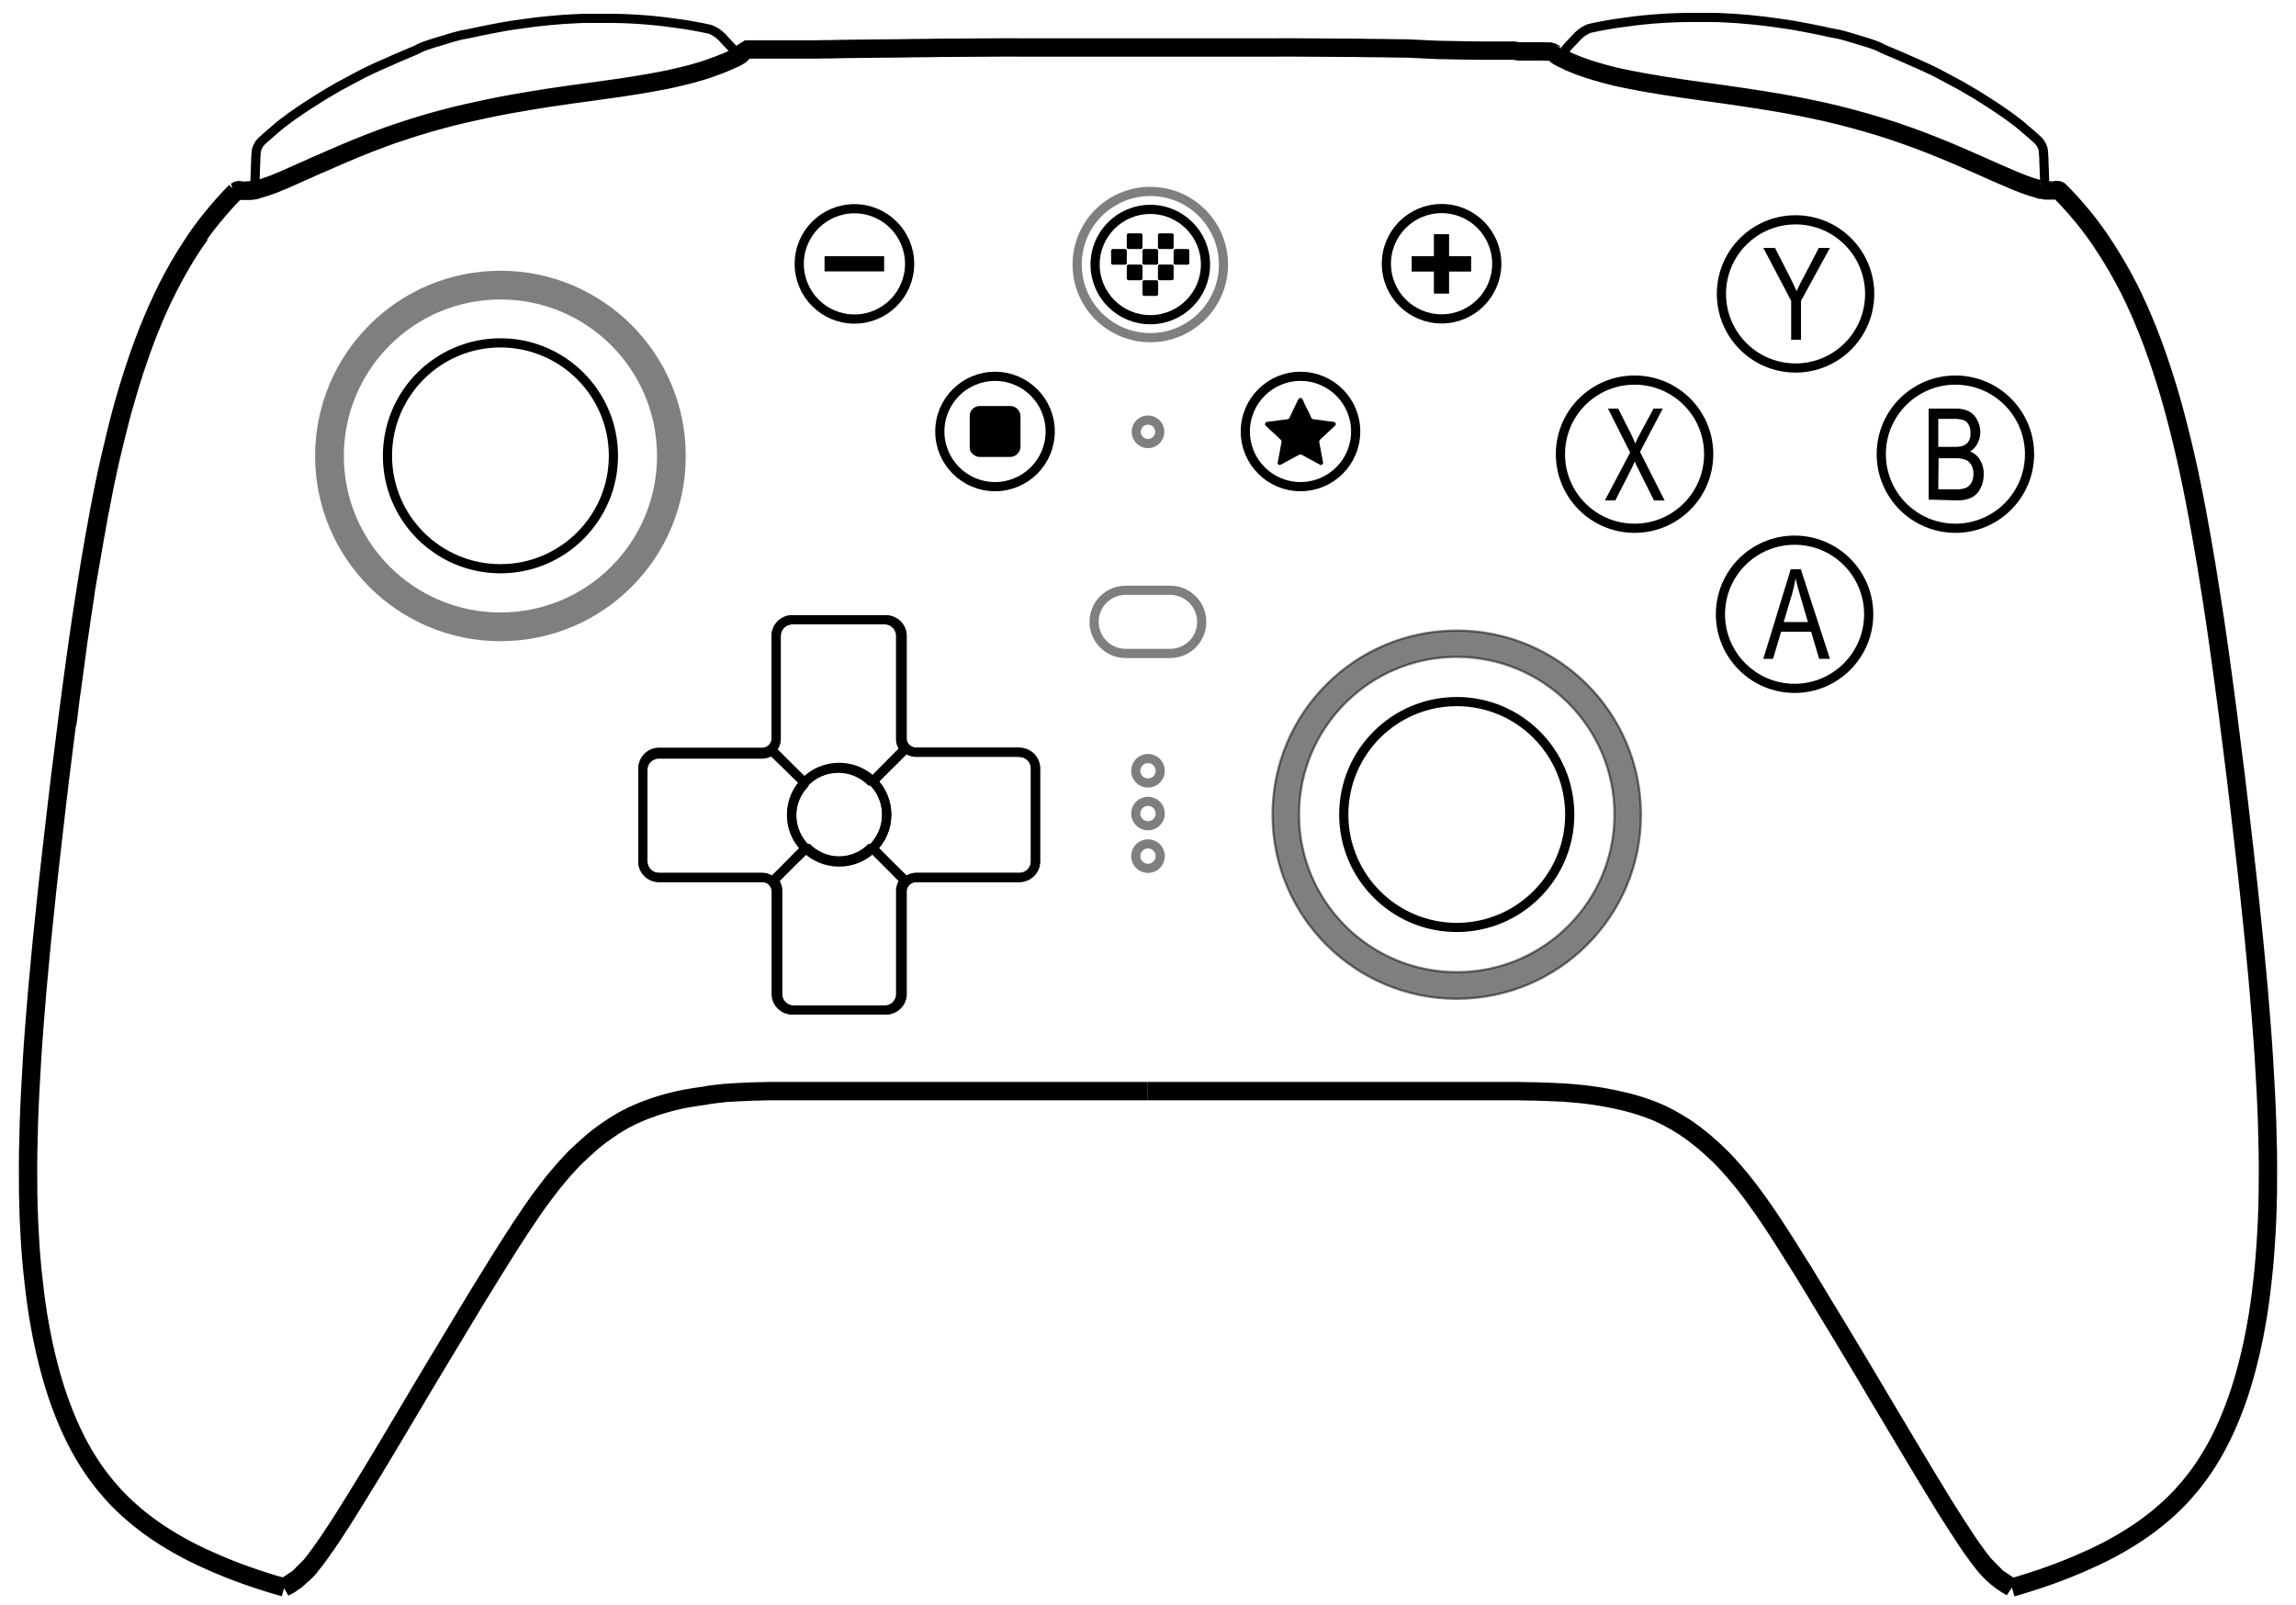 <?xml version="1.0"?>
<svg xmlns="http://www.w3.org/2000/svg" viewBox="0 0 1000 699" fill="none">
  <path onClick="" stroke="currentColor" d="M806.784 16.564C805.86 16.28 804.864 15.996 803.869 15.711C802.873 15.427 801.877 15.213 800.882 14.929L796.757 14.147C795.477 13.863 794.197 13.578 792.846 13.294C791.353 13.01 789.859 12.654 788.295 12.37C786.73 12.085 785.237 11.801 783.743 11.517C782.961 11.374 782.179 11.232 781.468 11.09C780.757 10.948 780.045 10.877 779.263 10.735C777.77 10.521 776.276 10.308 774.783 10.095C773.432 9.881 772.01 9.739 770.659 9.526C769.307 9.313 767.956 9.171 766.605 9.028C765.254 8.886 763.903 8.744 762.552 8.602C761.2 8.46 759.849 8.388 758.498 8.246C757.147 8.104 755.867 8.033 754.516 7.962C753.165 7.891 751.813 7.82 750.533 7.749C749.253 7.678 747.902 7.606 746.622 7.606C745.342 7.606 743.991 7.606 742.711 7.606C742.64 7.606 742.569 7.606 742.498 7.606C740.009 7.606 737.448 7.606 734.959 7.606C733.679 7.606 732.399 7.678 731.119 7.678C729.839 7.678 728.559 7.82 727.279 7.82C724.719 7.962 722.23 8.104 719.67 8.317C717.11 8.531 714.55 8.815 712.061 9.099C709.927 9.384 707.865 9.668 705.732 9.953C704.452 10.095 703.243 10.308 701.963 10.521C701.18 10.664 700.327 10.806 699.474 10.948C697.34 11.303 695.349 11.73 693.287 12.156C693.145 12.228 693.074 12.228 692.931 12.228C692.718 12.228 692.434 12.37 692.149 12.441C691.936 12.512 691.793 12.583 691.58 12.654C691.438 12.725 691.296 12.867 691.153 12.867C690.727 13.081 690.371 13.294 689.944 13.507C689.66 13.721 689.304 13.934 689.02 14.147C688.807 14.289 688.664 14.431 688.451 14.574C688.024 14.929 687.171 15.711 687.171 15.711C686.175 16.778 685.18 17.915 684.113 18.982C683.758 19.408 683.331 19.764 682.975 20.19C682.62 20.546 682.193 21.114 681.909 21.541C681.624 22.039 681.34 22.536 681.126 23.034C681.055 23.176 680.913 23.46 680.913 23.46C680.771 23.887 680.273 25.025 680.202 25.38C680.486 25.522 680.913 25.664 681.269 25.878C681.411 25.949 681.909 26.162 681.909 26.162C681.909 26.162 682.193 26.304 682.335 26.375C682.549 26.447 682.691 26.589 682.904 26.66C683.331 26.873 683.758 27.015 684.184 27.229C684.682 27.442 685.18 27.655 685.749 27.868C686.389 28.153 687.029 28.366 687.669 28.65C688.451 28.935 689.233 29.219 690.087 29.503C691.011 29.788 691.936 30.143 692.86 30.428C693.785 30.712 694.78 30.997 695.705 31.281C696.629 31.565 697.554 31.779 698.478 32.063C699.332 32.276 700.256 32.561 701.109 32.774C701.963 32.987 702.816 33.2 703.669 33.414C704.523 33.627 705.447 33.84 706.301 33.983C707.154 34.125 708.15 34.409 709.074 34.551C710.07 34.764 711.065 34.978 712.061 35.12C713.128 35.333 714.265 35.547 715.332 35.76C716.541 35.973 717.75 36.186 719.03 36.4C720.381 36.613 721.804 36.826 723.155 37.111C724.719 37.324 726.213 37.608 727.777 37.822C729.484 38.106 731.19 38.319 732.897 38.604C734.746 38.888 736.595 39.101 738.444 39.386C740.506 39.67 742.498 39.954 744.56 40.239C746.764 40.523 749.04 40.879 751.245 41.163C753.662 41.519 756.08 41.874 758.498 42.229C761.129 42.656 763.832 43.011 766.463 43.438C769.378 43.936 772.294 44.362 775.139 44.86C778.339 45.429 781.468 45.997 784.668 46.637C788.152 47.348 791.637 48.059 795.122 48.841C798.962 49.694 802.802 50.69 806.571 51.685C810.696 52.822 814.82 53.96 818.945 55.24C823.069 56.519 827.336 57.941 831.461 59.434C835.372 60.856 839.212 62.278 843.052 63.842C846.466 65.193 849.808 66.615 853.15 68.037C856.066 69.316 858.911 70.525 861.755 71.805C864.244 72.942 866.662 74.009 869.08 75.075C871.213 75.999 873.276 76.924 875.338 77.777C877.116 78.559 878.894 79.27 880.529 79.909C882.023 80.478 883.374 80.976 884.725 81.402L888.849 82.682L889.276 82.753L889.703 82.824L890.129 82.895L890.556 82.966C890.556 81.402 890.485 79.412 890.485 77.848C890.485 76.639 890.343 75.146 890.343 73.938C890.272 73.227 890.343 72.587 890.272 71.876C890.201 71.165 890.201 70.525 890.201 69.814C890.201 69.672 890.201 69.672 890.201 69.53C890.201 69.388 890.201 69.245 890.201 69.245L889.987 65.975L889.845 64.98C889.774 64.766 889.703 64.482 889.561 64.126C889.489 63.984 889.418 63.771 889.347 63.629C889.276 63.416 889.134 63.202 888.992 62.918C888.849 62.705 888.707 62.42 888.565 62.207C888.352 61.923 888.138 61.638 887.925 61.425L887.569 61.069C886.147 59.719 884.725 58.51 883.303 57.301C882.378 56.519 881.169 55.453 880.245 54.671C879.32 53.889 878.325 53.107 877.329 52.396C876.76 51.969 876.191 51.543 875.622 51.116C874.2 50.05 872.778 49.054 871.355 48.13C871.071 47.846 870.715 47.633 870.36 47.419C868.724 46.353 867.089 45.286 865.453 44.22C863.817 43.154 861.969 42.016 860.262 40.95C859.835 40.736 859.408 40.452 858.911 40.168C857.346 39.243 855.568 38.248 853.933 37.253L843.408 31.636C842.626 31.281 841.843 30.854 841.061 30.499C839.354 29.717 837.648 28.864 836.012 28.153C834.376 27.442 832.741 26.731 831.105 26.02L830.678 25.807C829.683 25.38 828.758 24.953 827.763 24.527C827.123 24.242 826.483 24.029 825.914 23.745C825.345 23.46 824.705 23.247 824.065 22.963C823.069 22.607 822.429 22.181 821.363 21.825L819.798 21.114C819.158 20.759 818.447 20.403 817.736 20.119C817.025 19.835 816.385 19.55 815.673 19.337C815.033 19.124 814.18 18.839 813.54 18.626C811.904 18.128 810.269 17.631 808.633 17.133C807.993 16.92 807.353 16.778 806.713 16.564" stroke-width="4" stroke-linejoin="bevel"/>
  <path onClick="" stroke="currentColor" d="M194.772 16.958C195.696 16.674 196.692 16.389 197.688 16.105C198.683 15.82 199.679 15.607 200.674 15.323L204.799 14.541C206.079 14.256 207.359 13.972 208.71 13.688C210.204 13.403 211.697 13.048 213.262 12.763C214.826 12.479 216.319 12.195 217.813 11.91C218.595 11.768 219.377 11.626 220.088 11.484C220.8 11.341 221.511 11.27 222.293 11.128C223.786 10.915 225.28 10.702 226.773 10.488C228.124 10.275 229.547 10.133 230.898 9.92C232.249 9.706 233.6 9.564 234.951 9.422C236.302 9.28 237.653 9.138 239.005 8.995C240.356 8.853 241.707 8.782 243.058 8.64C244.409 8.498 245.689 8.427 247.041 8.355C248.392 8.284 249.743 8.213 251.023 8.142C252.303 8.071 253.654 8 254.934 8C256.214 8 257.565 8 258.845 8C258.916 8 258.988 8 259.059 8C261.548 8 264.108 8 266.597 8C267.877 8 269.157 8.071 270.437 8.071C271.717 8.071 272.997 8.213 274.277 8.213C276.837 8.355 279.326 8.498 281.886 8.711C284.446 8.924 287.006 9.209 289.495 9.493C291.629 9.777 293.691 10.062 295.824 10.346C297.105 10.488 298.313 10.702 299.594 10.915C300.376 11.057 301.229 11.199 302.082 11.341C304.216 11.697 306.207 12.123 308.269 12.55C308.412 12.621 308.483 12.621 308.625 12.621C308.838 12.621 309.123 12.763 309.407 12.834C309.621 12.905 309.763 12.977 309.976 13.048C310.118 13.119 310.261 13.261 310.403 13.261C310.829 13.474 311.185 13.688 311.612 13.901C311.896 14.114 312.252 14.327 312.536 14.541C312.75 14.683 312.892 14.825 313.105 14.967C313.532 15.323 314.385 16.105 314.385 16.105C315.381 17.171 316.376 18.309 317.443 19.375C317.799 19.802 318.225 20.157 318.581 20.584C318.936 20.939 319.363 21.508 319.648 21.934C319.932 22.432 320.216 22.93 320.43 23.427C320.501 23.57 320.643 23.854 320.643 23.854C320.785 24.281 321.283 25.418 321.354 25.774C321.07 25.916 320.643 26.058 320.288 26.271C320.145 26.342 319.647 26.556 319.647 26.556C319.647 26.556 319.363 26.698 319.221 26.769C319.007 26.84 318.865 26.982 318.652 27.053C318.225 27.267 317.799 27.409 317.372 27.622C316.874 27.835 316.376 28.049 315.807 28.262C315.167 28.546 314.527 28.76 313.887 29.044C313.105 29.328 312.323 29.613 311.469 29.897C310.545 30.181 309.62 30.537 308.696 30.821C307.772 31.106 306.776 31.39 305.851 31.674C304.927 31.959 304.002 32.172 303.078 32.456C302.225 32.67 301.3 32.954 300.447 33.167C299.593 33.381 298.74 33.594 297.887 33.807C297.033 34.02 296.109 34.234 295.255 34.376C294.402 34.518 293.407 34.803 292.482 34.945C291.486 35.158 290.491 35.371 289.495 35.514C288.429 35.727 287.291 35.94 286.224 36.153C285.015 36.367 283.806 36.58 282.526 36.793C281.175 37.007 279.753 37.22 278.402 37.504C276.837 37.717 275.344 38.002 273.779 38.215C272.072 38.499 270.366 38.713 268.659 38.997C266.81 39.282 264.961 39.495 263.112 39.779C261.05 40.064 259.059 40.348 256.996 40.632C254.792 40.917 252.516 41.272 250.312 41.556C247.894 41.912 245.476 42.267 243.058 42.623C240.427 43.05 237.725 43.405 235.093 43.832C232.178 44.329 229.262 44.756 226.417 45.254C223.217 45.822 220.088 46.391 216.888 47.031C213.404 47.742 209.919 48.453 206.435 49.235C202.594 50.088 198.754 51.083 194.985 52.078C190.861 53.216 186.736 54.353 182.611 55.633C178.487 56.913 174.22 58.335 170.096 59.828C166.184 61.25 162.344 62.672 158.504 64.236C155.09 65.586 151.748 67.008 148.406 68.43C145.49 69.71 142.646 70.918 139.801 72.198C137.312 73.336 134.894 74.402 132.476 75.469C130.343 76.393 128.281 77.317 126.218 78.17C124.441 78.952 122.663 79.663 121.027 80.303C119.534 80.872 118.183 81.369 116.831 81.796L112.707 83.076L112.28 83.147L111.853 83.218L111.427 83.289L111 83.36C111 81.796 111.071 79.805 111.071 78.241C111.071 77.033 111.213 75.54 111.213 74.331C111.285 73.62 111.213 72.98 111.284 72.269C111.356 71.558 111.356 70.918 111.356 70.208C111.356 70.065 111.356 70.065 111.356 69.923C111.356 69.781 111.356 69.639 111.356 69.639L111.569 66.368L111.711 65.373C111.782 65.16 111.853 64.876 111.996 64.52C112.067 64.378 112.138 64.165 112.209 64.022C112.28 63.809 112.422 63.596 112.565 63.311C112.707 63.098 112.849 62.814 112.991 62.6C113.205 62.316 113.418 62.032 113.631 61.819L113.987 61.463C115.409 60.112 116.831 58.904 118.254 57.695C119.178 56.913 120.387 55.846 121.312 55.065C122.236 54.282 123.232 53.5 124.227 52.789C124.796 52.363 125.365 51.936 125.934 51.51C127.356 50.443 128.778 49.448 130.201 48.524C130.485 48.239 130.841 48.026 131.196 47.813C132.832 46.746 134.468 45.68 136.103 44.614C137.739 43.547 139.588 42.41 141.294 41.343C141.721 41.13 142.148 40.846 142.646 40.561C144.21 39.637 145.988 38.642 147.624 37.646L158.148 32.03C158.931 31.674 159.713 31.248 160.495 30.892C162.202 30.11 163.909 29.257 165.544 28.546C167.18 27.835 168.815 27.124 170.451 26.413L170.878 26.2C171.873 25.774 172.798 25.347 173.793 24.921C174.433 24.636 175.073 24.423 175.642 24.138C176.211 23.854 176.851 23.641 177.491 23.356C178.487 23.001 179.127 22.574 180.194 22.219L181.758 21.508C182.398 21.152 183.109 20.797 183.82 20.513C184.532 20.228 185.172 19.944 185.883 19.731C186.523 19.517 187.376 19.233 188.016 19.02C189.652 18.522 191.287 18.024 192.923 17.527C193.563 17.313 194.203 17.171 194.843 16.958" stroke-width="4" stroke-linejoin="bevel"/>
  <path stroke="currentColor" d="M888.423 82.612C888.565 82.683 888.707 82.612 888.849 82.683C888.992 82.754 889.134 82.683 889.276 82.754C889.418 82.754 889.561 82.754 889.703 82.825C889.845 82.825 889.987 82.825 890.129 82.896C890.272 82.896 890.414 82.896 890.556 82.968C890.698 82.968 890.912 82.968 891.054 82.968C891.196 82.968 891.41 82.968 891.552 82.968C891.694 82.968 891.907 82.968 892.05 82.968C892.192 82.968 892.405 82.968 892.547 82.968C892.69 82.968 892.903 82.968 893.045 82.968C893.187 82.968 893.401 82.968 893.543 82.968C893.685 82.968 893.827 82.968 893.97 82.968C894.112 82.968 894.254 82.968 894.396 82.968C894.539 82.968 894.681 82.968 894.752 82.896C894.894 82.896 895.036 82.896 895.107 82.825C895.179 82.754 895.392 82.754 895.676 82.754C895.961 82.754 896.459 82.754 897.028 83.11L897.241 83.394C897.241 83.394 897.241 83.394 897.312 83.465C900.796 86.949 904.139 90.717 907.481 94.769C910.752 98.822 913.952 103.158 916.939 107.851C920.353 113.112 923.695 118.799 926.753 124.771C926.753 124.771 926.895 125.126 927.037 125.269C930.166 131.454 933.011 137.923 935.713 144.749C938.416 151.574 940.833 158.612 943.109 165.864C945.385 173.115 947.447 180.58 949.296 188.116C951.216 195.652 952.923 203.259 954.487 210.866C955.27 214.705 956.052 218.545 956.763 222.455C957.474 226.365 958.185 230.204 958.896 234.185C960.319 242.077 961.599 250.039 962.879 258.215C963.519 262.339 964.159 266.462 964.799 270.728C965.439 274.922 966.008 279.259 966.648 283.596C967.857 292.269 969.066 301.298 970.275 310.541C971.483 319.854 972.692 329.452 973.901 339.334C974.47 344.31 975.11 349.287 975.679 354.406C976.248 359.525 976.888 364.643 977.457 369.833C978.666 380.213 979.804 390.735 980.87 401.328C981.439 406.589 981.937 411.85 982.435 417.04C982.933 422.23 983.431 427.42 983.857 432.467C984.711 442.634 985.493 452.445 986.062 461.829C986.631 471.214 987.129 480.243 987.413 488.916C987.697 497.59 987.84 505.908 987.768 513.871C987.768 521.833 987.555 529.44 987.128 536.763C986.702 544.086 986.204 551.053 985.422 557.736C985.066 561.077 984.639 564.348 984.213 567.547C983.786 570.746 983.288 573.874 982.719 576.931C981.653 583.045 980.373 588.875 978.95 594.42C977.528 599.966 975.964 605.227 974.186 610.203C972.408 615.18 970.488 619.872 968.425 624.209C966.363 628.546 964.088 632.74 961.67 636.579C959.252 640.419 956.621 644.044 953.776 647.457C950.932 650.869 947.945 654.069 944.674 657.055C941.402 660.041 937.918 662.884 934.149 665.586C930.38 668.288 926.397 670.776 922.131 673.193C917.864 675.61 913.312 677.885 908.406 680.018C898.948 684.284 888.423 688.123 876.262 691.606M102.617 83.394C102.688 83.394 102.83 83.252 102.83 83.252L102.901 83.252M29.299 315.588C29.654 312.816 30.01 310.185 30.294 307.626C30.579 305.066 30.934 302.578 31.29 300.232C31.646 297.886 31.93 295.611 32.215 293.407C32.499 291.203 32.783 289.141 33.068 287.079C33.352 285.018 33.637 283.098 33.85 281.25C34.063 279.401 34.348 277.553 34.632 275.847C34.917 274.14 35.13 272.434 35.343 270.799C35.557 269.164 35.841 267.6 36.055 266.107C36.268 264.614 36.481 263.192 36.695 261.841C36.908 260.49 37.121 259.211 37.264 257.931C37.406 256.651 37.619 255.514 37.833 254.376C38.046 253.239 38.188 252.101 38.401 251.035C38.615 249.968 38.757 248.831 38.97 247.764C39.184 246.698 39.326 245.56 39.539 244.494C39.752 243.428 39.895 242.29 40.108 241.224C40.321 240.157 40.464 239.02 40.677 237.953C40.89 236.887 41.033 235.749 41.246 234.683C41.459 233.617 41.602 232.55 41.815 231.484C42.028 230.417 42.17 229.351 42.384 228.284C42.597 227.218 42.81 226.152 42.953 225.085C43.095 224.019 43.379 222.952 43.593 221.886C43.806 220.82 44.019 219.753 44.233 218.616C44.446 217.478 44.659 216.412 44.873 215.203C45.086 213.994 45.37 212.857 45.584 211.577C45.797 210.298 46.153 209.018 46.437 207.596C46.722 206.174 47.077 204.752 47.362 203.259C47.646 201.766 48.073 200.202 48.428 198.567C48.784 196.932 49.211 195.226 49.637 193.519C50.064 191.813 50.491 189.965 50.989 188.045C51.486 186.125 51.984 184.206 52.482 182.144C52.98 180.082 53.62 177.95 54.26 175.746C54.9 173.542 55.54 171.196 56.251 168.85C56.962 166.503 57.744 163.944 58.598 161.385C59.451 158.825 60.376 156.124 61.371 153.28C62.367 150.507 63.433 147.521 64.642 144.535C65.851 141.549 67.131 138.35 68.625 135.009C70.118 131.667 71.683 128.326 73.531 124.771C75.309 121.216 77.372 117.59 79.576 113.751C81.852 109.983 84.341 106.073 87.185 102.163M102.901 83.252C103.684 82.683 104.181 82.825 104.466 82.896C104.679 82.896 104.893 82.968 104.964 82.968C105.035 82.968 105.177 82.968 105.39 83.039C105.533 83.039 105.675 83.039 105.817 83.11C105.959 83.11 106.102 83.11 106.315 83.11C106.457 83.11 106.67 83.11 106.813 83.11C106.955 83.11 107.168 83.11 107.382 83.11C107.524 83.11 107.737 83.11 107.951 83.11C108.164 83.11 108.306 83.11 108.519 83.11C108.733 83.11 108.875 83.11 109.088 83.11C109.231 83.11 109.444 83.11 109.657 83.039C109.799 83.039 110.013 83.039 110.155 82.968C110.297 82.968 110.511 82.968 110.653 82.896C110.795 82.896 110.937 82.896 111.151 82.825C111.293 82.825 111.435 82.825 111.577 82.754L102.901 83.252ZM307.851 477.115C308.349 477.044 308.775 476.973 309.344 476.901C309.913 476.83 310.411 476.759 310.98 476.688C311.549 476.617 312.118 476.546 312.758 476.475C313.398 476.404 314.038 476.333 314.749 476.262C315.46 476.191 316.171 476.048 316.953 476.048C317.736 476.048 318.518 475.977 319.371 475.906C320.225 475.835 321.078 475.835 322.074 475.764C323.069 475.693 324.065 475.693 325.132 475.622C326.198 475.551 327.336 475.551 328.545 475.48C329.754 475.408 331.034 475.48 332.385 475.409C333.736 475.337 335.087 475.337 336.581 475.337C338.074 475.337 339.497 475.337 340.919 475.337C342.341 475.337 343.834 475.337 345.328 475.337C346.821 475.337 348.386 475.337 350.021 475.337C351.657 475.337 353.364 475.337 355.142 475.337C356.919 475.337 358.911 475.337 360.902 475.337C362.893 475.337 365.097 475.337 367.231 475.337C369.364 475.337 371.569 475.337 373.844 475.337C376.12 475.337 378.325 475.337 380.458 475.337C382.591 475.337 384.796 475.337 387 475.337C398.307 475.337 409.543 475.337 420.211 475.337C430.878 475.337 440.833 475.337 450.149 475.337C459.465 475.337 468.07 475.337 476.248 475.337C484.426 475.337 492.178 475.337 499.929 475.337M500 475.337C507.751 475.337 515.503 475.337 523.681 475.337C531.859 475.337 540.464 475.337 549.78 475.337C559.095 475.337 569.051 475.337 579.718 475.337C590.385 475.337 601.621 475.337 612.929 475.337C614.777 475.337 616.555 475.337 618.262 475.337C619.969 475.337 621.533 475.337 623.098 475.337C624.662 475.337 626.227 475.337 627.862 475.337C629.498 475.337 631.205 475.337 633.054 475.337C634.903 475.337 636.894 475.337 638.956 475.337C641.018 475.337 643.294 475.337 645.641 475.337C647.987 475.337 650.263 475.337 652.468 475.337C654.672 475.337 656.734 475.337 658.726 475.337C660.717 475.337 662.424 475.337 664.13 475.409C665.837 475.48 667.402 475.408 668.895 475.48C670.388 475.551 671.811 475.551 673.091 475.622C674.371 475.693 675.651 475.693 676.789 475.764C677.926 475.835 679.064 475.906 680.06 475.906C681.055 475.906 682.051 476.048 682.975 476.119C683.9 476.191 684.753 476.262 685.607 476.333C686.46 476.404 687.242 476.475 687.953 476.546C688.665 476.617 689.376 476.688 690.087 476.759C690.798 476.83 691.722 476.973 692.291 477.044C693.358 477.186 694.567 477.328 695.776 477.541C696.985 477.755 698.194 477.897 699.545 478.181C700.896 478.466 702.247 478.679 703.812 479.034C705.376 479.39 707.012 479.745 708.719 480.172C710.425 480.598 712.203 481.096 713.981 481.665C715.759 482.234 717.394 482.802 718.888 483.371C720.381 483.94 721.732 484.438 723.012 485.077C724.292 485.717 725.501 486.215 726.639 486.855C727.777 487.495 728.844 488.063 729.839 488.632C730.835 489.201 731.759 489.77 732.755 490.409C733.751 491.049 734.675 491.618 735.528 492.258C736.382 492.898 737.306 493.467 738.16 494.177C739.013 494.888 739.937 495.528 740.791 496.239C741.644 496.95 742.569 497.661 743.422 498.443C744.275 499.225 745.2 500.007 746.124 500.86C747.049 501.713 747.973 502.638 748.969 503.562C749.965 504.486 750.96 505.553 751.956 506.619C752.951 507.685 754.018 508.894 755.085 510.103C756.151 511.311 757.218 512.662 758.427 514.084C759.636 515.506 760.774 517.07 762.054 518.705C763.334 520.34 764.614 522.189 765.965 524.037C767.316 525.886 768.739 527.947 770.161 530.08C771.583 532.213 773.076 534.346 774.499 536.621C775.921 538.896 777.414 541.1 778.766 543.304C780.117 545.508 781.468 547.711 782.89 549.915C784.312 552.119 785.664 554.252 787.015 556.527C788.366 558.802 789.788 561.006 791.21 563.423C792.633 565.841 794.126 568.329 795.762 570.959C797.397 573.59 799.104 576.434 800.811 579.277C802.518 582.121 804.366 585.249 806.286 588.378C808.207 591.506 810.198 594.847 812.26 598.331C814.322 601.814 816.456 605.44 818.66 609.137C820.865 612.834 823.212 616.744 825.487 620.583C827.834 624.493 830.11 628.333 832.314 632.029C834.519 635.655 836.581 639.139 838.501 642.338C840.421 645.537 842.199 648.452 843.906 651.225C845.612 653.998 847.106 656.557 848.599 658.832C850.093 661.107 851.444 663.24 852.653 665.159C853.862 667.079 855.071 668.856 856.137 670.492C857.204 672.127 858.199 673.62 859.195 674.97C860.191 676.321 861.044 677.53 861.897 678.667C862.751 679.805 863.604 680.871 864.386 681.867M307.922 477.186C306.784 477.328 305.646 477.541 304.366 477.684C303.086 477.826 301.806 478.11 300.384 478.323C298.962 478.537 297.468 478.821 295.904 479.176C294.339 479.532 292.633 479.887 290.926 480.385C289.219 480.883 287.441 481.38 285.735 481.949C284.028 482.518 282.463 483.087 280.97 483.655C279.477 484.224 278.054 484.864 276.774 485.433C275.708 485.859 274.712 486.357 273.788 486.855C273.788 486.855 273.361 487.068 273.076 487.21C271.939 487.779 270.872 488.419 269.876 488.988C268.881 489.556 267.956 490.125 267.103 490.694C266.25 491.263 265.396 491.831 264.614 492.4C263.832 492.969 263.049 493.538 262.196 494.106C261.343 494.675 260.632 495.315 259.778 495.955C258.925 496.595 258.143 497.235 257.289 498.017C256.436 498.799 255.582 499.509 254.658 500.363C253.734 501.216 252.809 502.069 251.813 502.993C250.818 503.917 249.822 504.913 248.827 505.979C247.831 507.045 246.764 508.183 245.698 509.392C244.631 510.6 243.564 511.88 242.426 513.231C241.289 514.582 240.08 516.074 238.871 517.71C237.662 519.345 236.311 521.051 234.96 522.9C233.608 524.748 232.257 526.739 230.835 528.8C229.413 530.862 228.061 532.924 226.639 535.057C225.217 537.19 223.866 539.322 222.444 541.526C221.021 543.73 219.67 545.863 218.319 548.067C216.968 550.271 215.545 552.475 214.123 554.821C212.701 557.167 211.208 559.513 209.643 562.073C208.079 564.632 206.443 567.262 204.807 570.035C203.172 572.808 201.394 575.652 199.616 578.638C197.838 581.623 195.918 584.752 193.998 587.951C192.078 591.15 190.016 594.634 187.882 598.117C185.749 601.601 183.615 605.298 181.269 609.208C178.922 613.118 176.504 617.242 174.086 621.294C171.668 625.347 169.393 629.186 167.259 632.74C165.126 636.295 163.206 639.494 161.428 642.409C159.65 645.324 158.015 648.026 156.45 650.514C154.886 653.002 153.463 655.348 152.183 657.41C150.903 659.472 149.694 661.391 148.556 663.169C147.419 664.946 146.352 666.581 145.356 668.074C144.361 669.567 143.365 671.131 142.298 672.624C141.232 674.117 140.165 675.681 139.027 677.245C137.889 678.809 136.752 680.374 135.543 681.795M876.262 691.606C876.262 691.606 876.049 691.464 875.907 691.393C875.765 691.322 875.622 691.251 875.409 691.109C875.196 690.967 874.982 690.896 874.769 690.753C874.556 690.611 874.342 690.469 874.129 690.398C873.916 690.327 873.702 690.114 873.489 689.971C873.276 689.829 873.062 689.687 872.849 689.545C872.636 689.403 872.493 689.26 872.28 689.189C872.067 689.118 871.924 688.905 871.782 688.834C871.64 688.763 871.427 688.621 871.284 688.478C871.142 688.336 871 688.265 870.858 688.123C870.715 687.981 870.573 687.91 870.431 687.767C870.289 687.625 870.147 687.554 870.075 687.483L876.262 691.606ZM102.627 83.393C99.143 86.877 95.79 90.717 92.448 94.769C89.105 98.822 85.976 103.158 82.99 107.851C79.434 113.254 76.092 119.083 72.963 125.269C69.834 131.454 66.989 137.923 64.287 144.749C61.584 151.574 59.167 158.612 56.891 165.864C54.615 173.115 52.553 180.58 50.704 188.116C48.855 195.652 47.077 203.259 45.513 210.866C44.73 214.705 43.948 218.545 43.237 222.455C42.526 226.365 41.815 230.204 41.104 234.185C39.681 242.077 38.401 250.039 37.121 258.215C36.481 262.339 35.841 266.462 35.201 270.728C34.561 274.993 33.992 279.259 33.352 283.596C32.143 292.269 30.934 301.298 29.726 310.541C28.517 319.854 27.308 329.452 26.099 339.334C25.53 344.31 24.89 349.287 24.321 354.406C23.752 359.525 23.112 364.643 22.543 369.833C21.334 380.213 20.196 390.735 19.13 401.328C18.561 406.589 18.063 411.85 17.565 417.04C17.067 422.23 16.57 427.42 16.143 432.467C15.289 442.634 14.507 452.445 13.938 461.829C13.369 471.214 12.872 480.243 12.587 488.916C12.303 497.59 12.16 505.908 12.232 513.871C12.232 521.833 12.445 529.44 12.872 536.763C13.227 544.086 13.796 551.053 14.578 557.736C14.934 561.077 15.361 564.348 15.787 567.547C16.214 570.746 16.712 573.874 17.281 576.931C18.347 583.045 19.627 588.875 21.05 594.42C22.472 599.966 24.036 605.227 25.814 610.203C27.592 615.18 29.512 619.872 31.575 624.209C33.637 628.617 35.912 632.74 38.33 636.579C40.748 640.419 43.379 644.044 46.224 647.457C49.068 650.869 52.055 654.069 55.326 657.055C58.598 660.041 62.082 662.884 65.851 665.586C69.62 668.288 73.603 670.776 77.87 673.193C82.136 675.61 86.688 677.885 91.594 680.018C101.052 684.284 111.648 688.123 123.809 691.535M123.809 691.535C123.809 691.535 123.951 691.464 124.093 691.393C124.236 691.322 124.378 691.251 124.52 691.18C124.662 691.109 124.876 690.967 125.16 690.824C125.444 690.682 125.587 690.54 125.871 690.469C126.156 690.398 126.298 690.185 126.511 690.042C126.725 689.9 126.938 689.758 127.151 689.616C127.365 689.474 127.578 689.332 127.72 689.189C127.862 689.047 128.076 688.905 128.289 688.834C128.502 688.763 128.645 688.549 128.787 688.478C128.929 688.407 129.071 688.265 129.214 688.123C129.356 687.981 129.498 687.91 129.64 687.767C129.782 687.625 129.925 687.554 130.067 687.412L123.809 691.535ZM887.996 82.328C887.001 82.114 885.863 81.759 884.725 81.403C883.374 80.977 882.023 80.479 880.529 79.91C878.894 79.271 877.116 78.56 875.338 77.778C873.276 76.924 871.213 76 869.08 75.076C866.662 74.01 864.244 72.943 861.755 71.806C858.911 70.526 856.066 69.317 853.15 68.038C849.808 66.616 846.466 65.194 843.052 63.843C839.212 62.279 835.372 60.857 831.461 59.435C827.336 57.942 823.069 56.52 818.945 55.241C814.82 53.961 810.696 52.824 806.571 51.686C802.802 50.691 798.962 49.695 795.122 48.842C791.637 48.06 788.152 47.349 784.668 46.638C781.468 45.998 778.339 45.43 775.139 44.861C772.294 44.363 769.378 43.937 766.463 43.439C763.832 43.013 761.129 42.657 758.498 42.23C756.08 41.875 753.662 41.52 751.245 41.164C749.04 40.88 746.764 40.524 744.56 40.24C742.498 39.955 740.506 39.671 738.444 39.387C736.595 39.102 734.746 38.889 732.897 38.605C731.19 38.32 729.484 38.107 727.777 37.823C726.213 37.609 724.719 37.325 723.155 37.112C721.804 36.827 720.381 36.614 719.03 36.401C717.75 36.187 716.541 35.974 715.332 35.761C714.265 35.547 713.128 35.334 712.061 35.121C711.065 34.979 710.07 34.766 709.074 34.552C708.15 34.41 707.154 34.126 706.301 33.983C705.447 33.841 704.523 33.628 703.669 33.415C702.816 33.201 701.963 32.988 701.109 32.775C700.256 32.562 699.332 32.277 698.478 32.064C697.554 31.779 696.629 31.566 695.705 31.282C694.78 30.997 693.785 30.713 692.86 30.429C691.936 30.144 691.011 29.789 690.087 29.505C689.233 29.22 688.451 28.936 687.669 28.651C687.029 28.367 686.389 28.154 685.749 27.869C685.18 27.656 684.682 27.443 684.184 27.23C683.758 27.016 683.331 26.874 682.904 26.661C682.691 26.59 682.549 26.448 682.335 26.376C682.193 26.305 681.909 26.163 681.909 26.163L681.766 26.092C681.766 26.092 681.411 25.95 681.269 25.879C680.913 25.665 680.486 25.523 680.202 25.381C679.918 25.239 679.562 25.026 679.277 24.883C678.993 24.741 678.78 24.599 678.566 24.457C678.353 24.315 678.211 24.244 678.069 24.101C677.926 24.03 677.784 23.959 677.713 23.817C677.642 23.817 677.571 23.675 677.5 23.604C677.5 23.604 677.357 23.533 677.357 23.462L675.508 22.466C675.508 22.466 675.011 22.466 674.726 22.466C674.015 22.466 673.233 22.466 672.522 22.395C671.811 22.324 671.028 22.395 670.317 22.395C669.606 22.395 668.824 22.395 668.113 22.395C667.401 22.395 666.619 22.395 665.908 22.395C665.197 22.395 664.415 22.395 663.704 22.395C662.992 22.395 662.21 22.395 661.499 22.395L659.295 22.04C658.583 22.04 657.801 22.04 657.09 22.04C656.379 22.04 655.597 22.04 654.885 22.04C654.174 22.04 653.392 22.04 652.681 22.04C651.97 22.04 651.188 22.04 650.477 22.04C649.765 22.04 648.983 22.04 648.272 22.04C647.561 22.04 646.779 22.04 646.067 22.04C645.356 22.04 644.574 22.04 643.863 22.04C642.085 22.04 640.307 21.968 638.529 21.968C634.547 21.897 630.494 21.826 626.44 21.755L612.857 21.115C609.373 21.115 605.888 21.044 602.404 20.973C598.35 20.973 594.297 20.902 590.314 20.831C586.332 20.76 582.279 20.831 578.225 20.76C574.172 20.689 570.189 20.76 566.207 20.689C562.224 20.618 558.171 20.689 554.189 20.689C550.206 20.689 546.153 20.689 542.17 20.689C538.188 20.689 534.135 20.689 530.152 20.689C526.17 20.689 522.116 20.689 518.063 20.689C514.009 20.689 510.027 20.689 506.045 20.689H499.929C497.867 20.689 495.875 20.689 493.884 20.689C489.902 20.689 485.92 20.689 481.866 20.689C477.813 20.689 473.759 20.689 469.777 20.689C465.794 20.689 461.741 20.689 457.759 20.689C453.776 20.689 449.723 20.689 445.74 20.689C441.758 20.689 437.704 20.618 433.722 20.689C429.74 20.76 425.757 20.689 421.704 20.76C417.65 20.831 413.597 20.76 409.615 20.831C405.632 20.902 401.579 20.973 397.525 20.973C394.041 21.044 390.556 21.115 387.072 21.115C386.503 21.115 386.005 21.115 385.436 21.115C381.454 21.115 377.4 21.258 373.418 21.258C369.435 21.258 365.382 21.4 361.328 21.471C359.551 21.471 357.773 21.471 355.995 21.542C355.284 21.542 354.502 21.542 353.79 21.542C353.079 21.542 352.297 21.542 351.586 21.542C350.875 21.542 350.092 21.542 349.381 21.542C348.67 21.542 347.888 21.542 347.177 21.542C346.466 21.542 345.683 21.542 344.972 21.542C344.261 21.542 343.479 21.542 342.768 21.542C342.057 21.542 341.274 21.542 340.563 21.542C339.852 21.542 339.07 21.542 338.359 21.542C337.648 21.542 336.865 21.542 336.154 21.542C335.443 21.542 334.661 21.542 333.95 21.542C333.239 21.542 332.456 21.542 331.745 21.542C331.034 21.542 330.252 21.542 329.541 21.542C328.83 21.542 328.047 21.542 327.336 21.542C326.625 21.542 325.843 21.542 325.132 21.613C324.847 21.613 324.634 21.613 324.349 21.613L323.852 22.68C323.638 22.822 323.425 22.964 323.212 23.106L323.069 23.319C322.998 23.39 322.927 23.462 322.927 23.462L322.785 23.604L322.643 23.746C322.571 23.888 322.429 23.959 322.216 24.101C322.074 24.172 321.86 24.315 321.647 24.457C321.434 24.599 321.22 24.741 320.936 24.883C320.651 25.026 320.367 25.168 320.082 25.31C319.798 25.452 319.514 25.594 319.158 25.736C318.802 25.879 318.447 26.021 318.162 26.163C317.878 26.305 317.451 26.519 317.096 26.661C316.882 26.732 316.385 26.945 316.385 26.945M111.933 82.541C111.933 82.541 112.502 82.399 112.786 82.328C113.071 82.257 113.426 82.114 113.782 82.043C114.137 81.901 114.493 81.83 114.92 81.688C115.346 81.546 115.773 81.403 116.2 81.261C116.626 81.119 117.124 80.906 117.622 80.764C118.12 80.55 118.618 80.408 119.186 80.195C119.755 79.981 120.324 79.768 120.893 79.484C121.533 79.2 122.173 78.986 122.813 78.702C123.524 78.418 124.236 78.133 124.947 77.778C125.729 77.422 126.582 77.067 127.365 76.711C128.289 76.285 129.142 75.929 130.067 75.503C131.062 75.076 132.058 74.578 133.125 74.152C134.263 73.654 135.329 73.156 136.467 72.659C137.676 72.09 138.956 71.521 140.236 71.024C141.587 70.384 143.01 69.815 144.432 69.175C145.996 68.535 147.561 67.824 149.054 67.185C150.761 66.474 152.539 65.692 154.246 64.981C156.166 64.199 158.086 63.417 160.077 62.635C162.21 61.781 164.415 60.999 166.619 60.146C169.037 59.222 171.455 58.369 173.944 57.587C176.717 56.663 179.491 55.738 182.335 54.885C185.536 53.89 188.736 52.966 191.936 52.112C195.42 51.188 198.905 50.264 202.461 49.482C206.016 48.7 209.359 47.918 212.843 47.207C215.972 46.567 219.172 45.927 222.301 45.359C225.217 44.861 228.061 44.363 230.977 43.866C233.608 43.439 236.24 43.013 238.942 42.586C241.36 42.23 243.778 41.875 246.267 41.52C248.471 41.164 250.747 40.88 252.951 40.595C255.014 40.311 257.076 40.026 259.067 39.742C260.916 39.458 262.765 39.245 264.685 38.96C266.392 38.747 268.098 38.462 269.734 38.249C271.227 38.036 272.792 37.823 274.285 37.538C275.636 37.325 277.059 37.112 278.41 36.898C279.69 36.685 280.899 36.472 282.179 36.258C283.388 36.045 284.526 35.832 285.663 35.619C286.801 35.405 287.939 35.192 289.077 34.979C290.215 34.766 291.353 34.552 292.49 34.268C293.628 33.983 294.766 33.77 295.904 33.486C297.042 33.201 298.251 32.917 299.388 32.633C300.526 32.348 301.664 32.064 302.802 31.709C303.94 31.353 305.078 31.069 306.215 30.713C307.424 30.358 308.633 29.931 309.771 29.505C310.98 29.078 312.118 28.651 313.256 28.225C314.393 27.798 315.318 27.372 316.242 27.016C316.313 27.016 316.385 26.945 316.527 26.874M870.004 687.483C870.004 687.483 869.649 687.199 869.435 686.985C869.222 686.772 869.08 686.63 868.867 686.488C868.653 686.346 868.511 686.132 868.298 685.99C867.871 685.635 867.515 685.208 867.16 684.853C866.804 684.497 866.449 684.142 866.093 683.786C865.738 683.431 865.453 683.075 865.169 682.791C864.884 682.506 864.6 682.151 864.386 681.796L870.004 687.483ZM135.543 681.867C135.187 682.293 134.903 682.649 134.618 683.004C134.334 683.36 134.049 683.644 133.765 683.928C133.48 684.213 133.196 684.497 132.983 684.71C132.769 684.924 132.485 685.208 132.271 685.421C132.058 685.635 131.845 685.848 131.631 685.99C131.631 685.99 131.276 686.346 131.062 686.488C130.849 686.63 130.707 686.843 130.494 686.985C130.28 687.128 130.138 687.27 129.925 687.483L135.543 681.867Z" stroke-width="8" stroke-linejoin="bevel"/>
  <path onClick="" stroke="currentColor" d="M398.94 327.717H443.904L443.963 327.776C447.839 327.776 451 330.91 451 334.752V375.248C451 379.091 447.839 382.224 443.963 382.224H398.999C397.328 382.224 395.806 382.905 394.703 384L380 369.557C383.814 365.826 386.178 360.643 386.178 354.911C386.178 349.26 383.879 344.14 380.158 340.422L394.703 326C395.789 327.063 397.284 327.717 398.94 327.717Z" stroke-width="4" stroke-linejoin="bevel"/>
  <path onClick="" stroke="currentColor" d="M287.047 328.495H332.073C333.609 328.495 335.019 327.929 336.094 327L350.707 341.152C347.083 344.808 344.852 349.791 344.852 355.283C344.852 360.922 347.203 366.024 351 369.704L336.375 384C335.27 382.919 333.746 382.246 332.073 382.246H287.047C283.165 382.246 280 379.153 280 375.36V335.382C280 331.588 283.165 328.495 287.047 328.495Z" stroke-width="4" stroke-linejoin="bevel"/>
  <path onClick="" stroke="currentColor" d="M338.741 432.953V387.925C338.741 386.255 338.073 384.733 337 383.628L351.231 369C354.886 372.725 359.917 375.026 365.471 375.026C371.006 375.026 376.022 372.741 379.673 369.038L394 383.628C392.927 384.733 392.259 386.255 392.259 387.925V432.953C392.259 436.835 389.18 440 385.402 440H345.598C341.82 440 338.741 436.835 338.741 432.953Z" stroke-width="4" stroke-linejoin="bevel"/>
  <path onClick="" stroke="currentColor" d="M392.237 277.035V321.989C392.237 323.672 392.91 325.189 394 326.279L379.647 340.823C375.937 337.035 370.793 334.688 365.109 334.688C359.337 334.688 354.123 337.108 350.4 341L336 326.543C337.248 325.425 338.039 323.794 338.039 321.989V277.035C338.039 273.16 341.158 270 344.983 270H385.293C389.118 270 392.237 273.16 392.237 277.035Z" stroke-width="4" stroke-linejoin="bevel"/>
  <path stroke="currentColor" d="M365.47 375.532C376.926 375.532 386.212 366.299 386.212 354.911C386.212 343.523 376.926 334.291 365.47 334.291C354.015 334.291 344.728 343.523 344.728 354.911C344.728 366.299 354.015 375.532 365.47 375.532Z" stroke-width="4" stroke-linejoin="bevel"/>
  <path stroke="currentColor" d="M443.907 327.654H398.967C395.629 327.654 392.947 324.988 392.947 321.67V276.992C392.947 273.14 389.788 270 385.914 270H345.086C341.212 270 338.053 273.14 338.053 276.992V321.67C338.053 324.988 335.311 327.713 331.974 327.713H287.033C283.159 327.713 280 330.854 280 334.705V375.295C280 379.146 283.159 382.287 287.033 382.287H331.974C335.311 382.287 338.053 385.012 338.053 388.33V433.008C338.053 436.86 341.212 440 345.086 440H385.914C389.788 440 392.947 436.86 392.947 433.008V388.33C392.947 385.012 395.689 382.287 399.027 382.287H443.967C447.841 382.287 451 379.146 451 375.295V334.705C451 330.854 447.841 327.713 443.967 327.713L443.907 327.654Z" stroke-width="4" stroke-linejoin="bevel"/>
  <g opacity="0.5">
    <path stroke="currentColor" d="M500 341.11C502.946 341.11 505.334 338.723 505.334 335.778C505.334 332.834 502.946 330.446 500 330.446C497.054 330.446 494.666 332.834 494.666 335.778C494.666 338.723 497.054 341.11 500 341.11Z" stroke-width="4" stroke-linejoin="bevel"/>
    <path stroke="currentColor" d="M500 359.737C502.946 359.737 505.334 357.35 505.334 354.405C505.334 351.46 502.946 349.073 500 349.073C497.054 349.073 494.666 351.46 494.666 354.405C494.666 357.35 497.054 359.737 500 359.737Z" stroke-width="4" stroke-linejoin="bevel"/>
    <path stroke="currentColor" d="M500 378.293C502.946 378.293 505.334 375.906 505.334 372.961C505.334 370.016 502.946 367.629 500 367.629C497.054 367.629 494.666 370.016 494.666 372.961C494.666 375.906 497.054 378.293 500 378.293Z" stroke-width="4" stroke-linejoin="bevel"/>
  </g>
  <path stroke="currentColor" opacity="0.5" d="M509.671 257.148H490.257C482.677 257.148 476.533 263.292 476.533 270.87V270.941C476.533 278.519 482.677 284.662 490.257 284.662H509.671C517.252 284.662 523.396 278.519 523.396 270.941V270.87C523.396 263.292 517.252 257.148 509.671 257.148Z" stroke-width="4" stroke-linejoin="bevel"/>
  <path stroke="currentColor" opacity="0.5" d="M500 193.235C502.828 193.235 505.12 190.943 505.12 188.116C505.12 185.289 502.828 182.997 500 182.997C497.172 182.997 494.88 185.289 494.88 188.116C494.88 190.943 497.172 193.235 500 193.235Z" stroke-width="4" stroke-linejoin="bevel"/>
  <path stroke="currentColor" d="M566.42 212.003C579.695 212.003 590.457 201.245 590.457 187.973C590.457 174.702 579.695 163.943 566.42 163.943C553.145 163.943 542.384 174.702 542.384 187.973C542.384 201.245 553.145 212.003 566.42 212.003Z" stroke-width="4" stroke-linejoin="bevel"/>
  <path fill="currentColor" d="M581.781 184.632V184.845C581.781 184.845 581.71 184.987 581.71 185.058C581.71 185.129 581.638 185.2 581.638 185.272L581.496 185.414C580.785 186.054 580.074 186.765 579.292 187.475C578.581 188.115 577.869 188.826 577.158 189.466C576.447 190.177 575.736 190.817 574.954 191.528C574.883 191.599 574.883 191.67 574.812 191.741C574.74 191.812 574.74 191.883 574.669 191.954C574.669 192.026 574.598 192.097 574.598 192.168V192.594C574.74 193.59 574.954 194.585 575.167 195.58C575.309 196.576 575.523 197.642 575.736 198.637C575.878 199.633 576.092 200.628 576.305 201.694C576.305 201.694 576.234 201.908 576.163 201.979C576.163 202.05 576.092 202.121 576.021 202.192C576.021 202.263 575.949 202.334 575.878 202.334L575.736 202.476C575.736 202.476 575.594 202.547 575.523 202.547H575.167C575.167 202.547 575.025 202.476 574.954 202.476C574.954 202.476 574.883 202.405 574.812 202.405C574.243 202.05 573.745 201.765 573.176 201.552C572.678 201.268 572.18 200.983 571.754 200.699C571.256 200.486 570.829 200.272 570.403 199.988C569.976 199.775 569.549 199.562 569.194 199.348C568.767 199.135 568.411 198.922 568.056 198.708C567.629 198.495 567.345 198.353 566.989 198.14C566.918 198.14 566.847 198.069 566.776 198.069C566.705 197.997 566.633 197.997 566.562 197.997H566.207C566.207 197.997 566.065 197.997 565.993 198.069C565.922 198.069 565.851 198.14 565.78 198.14C565.78 198.14 565.733 198.163 565.638 198.211C565.069 198.495 564.571 198.779 563.931 199.135C563.291 199.49 562.651 199.846 561.94 200.201C561.3 200.557 560.731 200.841 560.091 201.197C559.451 201.552 558.669 201.979 557.958 202.405C557.887 202.405 557.744 202.476 557.673 202.476C557.602 202.476 557.531 202.547 557.46 202.547H557.247C557.247 202.547 557.104 202.476 557.033 202.476C556.962 202.476 556.891 202.405 556.82 202.405C556.82 202.334 556.749 202.334 556.678 202.263C556.678 202.263 556.606 202.192 556.606 202.121C556.535 202.121 556.535 202.05 556.464 201.979V201.694C556.535 201.197 556.678 200.699 556.749 200.201C556.82 199.704 556.891 199.206 557.033 198.708C557.104 198.211 557.175 197.713 557.318 197.144C557.318 196.647 557.46 196.149 557.602 195.651C557.602 195.154 557.744 194.656 557.887 194.158C557.958 193.59 558.029 193.092 558.171 192.594V192.168C558.171 192.168 558.1 192.026 558.029 191.954C558.029 191.883 557.958 191.812 557.958 191.741C557.887 191.67 557.815 191.599 557.744 191.528C557.033 190.817 556.322 190.177 555.611 189.466C554.9 188.826 554.117 188.115 553.406 187.475C552.695 186.765 551.984 186.054 551.273 185.414C551.202 185.343 551.131 185.343 551.131 185.272C551.131 185.2 551.06 185.129 551.06 185.129C550.988 185.058 550.989 184.987 550.989 184.916V184.49C550.989 184.49 551.06 184.347 551.131 184.276C551.131 184.205 551.202 184.134 551.273 184.063C551.344 183.992 551.415 183.992 551.415 183.921C551.486 183.921 551.557 183.85 551.629 183.85C551.7 183.779 551.771 183.779 551.842 183.779C552.34 183.707 552.837 183.636 553.335 183.565C553.833 183.494 554.331 183.494 554.758 183.423C555.255 183.352 555.753 183.281 556.251 183.21C556.749 183.139 557.247 183.068 557.744 182.997C558.242 182.925 558.74 182.925 559.238 182.854C559.735 182.783 560.233 182.712 560.731 182.641C560.802 182.641 560.873 182.57 560.944 182.57C561.016 182.57 561.087 182.499 561.158 182.499C561.158 182.428 561.3 182.357 561.371 182.357C561.371 182.357 561.442 182.214 561.513 182.143C561.584 182.072 561.584 182.001 561.656 181.93C562.082 181.006 562.509 180.082 562.936 179.229C563.362 178.304 563.789 177.451 564.216 176.527C564.642 175.674 565.069 174.75 565.496 173.896H565.567C565.567 173.896 565.638 173.683 565.709 173.683C565.78 173.612 565.78 173.541 565.851 173.541C565.922 173.47 565.993 173.47 566.065 173.399H566.278C566.278 173.399 566.42 173.328 566.491 173.399H566.705C566.705 173.399 566.847 173.399 566.918 173.541C566.989 173.541 567.06 173.612 567.06 173.683C567.131 173.683 567.202 173.754 567.202 173.825C567.274 173.825 567.274 173.968 567.274 173.968H567.345C567.771 174.963 568.056 175.674 568.482 176.598C568.98 177.451 569.407 178.375 569.834 179.229C570.26 180.153 570.687 181.006 571.114 181.93C571.114 182.001 571.185 182.072 571.256 182.143C571.256 182.214 571.327 182.286 571.398 182.357C571.469 182.357 571.54 182.428 571.611 182.499C571.683 182.499 571.754 182.57 571.825 182.57C571.896 182.57 571.967 182.641 572.038 182.641C573.034 182.783 574.029 182.854 574.954 182.997C575.949 183.139 576.945 183.281 577.941 183.423C578.936 183.494 579.861 183.636 580.856 183.779C580.927 183.779 580.998 183.779 581.07 183.85C581.141 183.85 581.212 183.921 581.283 183.921C581.354 183.992 581.425 183.992 581.496 184.063C581.496 184.063 581.567 184.205 581.638 184.276C581.638 184.276 581.71 184.347 581.71 184.418C581.71 184.49 581.781 184.561 581.781 184.632Z"/>
  <path stroke="currentColor" d="M433.367 212.003C446.641 212.003 457.403 201.245 457.403 187.973C457.403 174.702 446.641 163.943 433.367 163.943C420.092 163.943 409.33 174.702 409.33 187.973C409.33 201.245 420.092 212.003 433.367 212.003Z" stroke-width="4" stroke-linejoin="bevel"/>
  <path fill="currentColor" d="M444.46 181.362V194.585C444.46 194.585 444.46 194.941 444.389 195.154C444.389 195.367 444.389 195.51 444.318 195.723C444.247 195.936 444.176 196.078 444.105 196.292C444.034 196.434 443.962 196.647 443.82 196.789C443.749 197.003 443.678 197.145 443.536 197.287C443.394 197.429 443.251 197.571 443.109 197.713C443.038 197.856 442.825 197.998 442.682 198.14C442.54 198.211 442.398 198.353 442.185 198.424C442.114 198.496 442.042 198.496 441.971 198.567C441.971 198.638 441.758 198.638 441.687 198.709C441.474 198.709 441.331 198.851 441.118 198.922C440.905 198.922 440.762 198.993 440.549 198.993C440.336 199.064 440.193 199.064 439.98 199.064H426.753C426.753 199.064 426.326 199.064 426.113 198.993C425.828 198.993 425.615 198.922 425.402 198.851C425.188 198.78 424.975 198.709 424.762 198.567C424.548 198.496 424.406 198.353 424.193 198.211C424.051 198.14 423.837 197.998 423.695 197.856C423.553 197.713 423.411 197.571 423.268 197.429C423.126 197.216 423.055 197.074 422.913 196.931C422.842 196.718 422.771 196.576 422.628 196.363C422.557 196.149 422.486 196.007 422.415 195.794C422.415 195.581 422.415 195.367 422.415 195.154C422.344 194.941 422.344 194.728 422.344 194.585V181.362C422.344 181.362 422.344 180.935 422.415 180.793C422.415 180.58 422.415 180.366 422.415 180.224C422.486 180.011 422.557 179.798 422.628 179.656C422.7 179.442 422.771 179.3 422.842 179.087C422.984 178.945 423.055 178.802 423.197 178.589C423.34 178.447 423.482 178.305 423.553 178.163C423.695 178.02 423.908 177.949 424.051 177.807C424.193 177.665 424.335 177.594 424.548 177.452C424.691 177.452 424.833 177.309 425.046 177.238C425.26 177.167 425.402 177.096 425.615 177.025C425.757 177.025 425.971 177.025 426.184 176.883H440.549C440.549 176.883 440.976 176.954 441.189 177.025C441.402 177.096 441.545 177.167 441.758 177.238C441.971 177.309 442.114 177.452 442.327 177.523C442.469 177.594 442.611 177.736 442.825 177.878C442.967 178.02 443.109 178.163 443.251 178.305C443.394 178.447 443.536 178.589 443.607 178.802C443.749 178.945 443.891 179.158 443.962 179.371C444.105 179.584 444.176 179.798 444.247 180.011C444.318 180.224 444.389 180.509 444.389 180.722C444.46 180.935 444.46 181.148 444.46 181.362Z"/>
  <path stroke="currentColor" opacity="0.5" d="M501 147.094C518.595 147.094 532.859 132.834 532.859 115.244C532.859 97.653 518.595 83.394 501 83.394C483.405 83.394 469.141 97.653 469.141 115.244C469.141 132.834 483.405 147.094 501 147.094Z" stroke-width="4" stroke-linejoin="bevel"/>
  <path stroke="currentColor" d="M501 139.274C514.275 139.274 525.036 128.515 525.036 115.244C525.036 101.972 514.275 91.214 501 91.214C487.725 91.214 476.964 101.972 476.964 115.244C476.964 128.515 487.725 139.274 501 139.274Z" stroke-width="4" stroke-linejoin="bevel"/>
  <path fill="currentColor" d="M491.329 115.244H497.018C497.018 115.244 497.587 115.528 497.587 115.813V121.5C497.587 121.5 497.302 122.069 497.018 122.069H491.329C491.329 122.069 490.76 121.785 490.76 121.5V115.813C490.76 115.813 491.044 115.244 491.329 115.244Z"/>
  <path fill="currentColor" d="M504.911 115.244H510.6C510.6 115.244 511.169 115.528 511.169 115.813V121.5C511.169 121.5 510.885 122.069 510.6 122.069H504.911C504.911 122.069 504.342 121.785 504.342 121.5V115.813C504.342 115.813 504.627 115.244 504.911 115.244Z"/>
  <path fill="currentColor" d="M498.155 108.49H503.845C503.845 108.49 504.413 108.774 504.413 109.059V114.746C504.413 114.746 504.129 115.315 503.845 115.315H498.155C498.155 115.315 497.587 115.031 497.587 114.746V109.059C497.587 109.059 497.8 108.49 498.155 108.49Z"/>
  <path fill="currentColor" d="M484.502 108.49H490.191C490.191 108.49 490.76 108.774 490.76 109.059V114.746C490.76 114.746 490.475 115.315 490.191 115.315H484.502C484.502 115.315 483.933 115.031 483.933 114.746V109.059C483.933 109.059 484.217 108.49 484.502 108.49Z"/>
  <path fill="currentColor" d="M511.738 108.49H517.427C517.427 108.49 517.996 108.774 517.996 109.059V114.746C517.996 114.746 517.712 115.315 517.427 115.315H511.738C511.738 115.315 511.169 115.031 511.169 114.746V109.059C511.169 109.059 511.454 108.49 511.738 108.49Z"/>
  <path fill="currentColor" d="M498.155 122.069H503.845C503.845 122.069 504.413 122.354 504.413 122.638V128.325C504.413 128.325 504.129 128.894 503.845 128.894H498.155C498.155 128.894 497.587 128.61 497.587 128.325V122.638C497.587 122.638 497.8 122.069 498.155 122.069Z"/>
  <path fill="currentColor" d="M491.329 101.665H497.018C497.018 101.665 497.587 101.949 497.587 102.234V107.921C497.587 107.921 497.302 108.49 497.018 108.49H491.329C491.329 108.49 490.76 108.206 490.76 107.921V102.234C490.76 102.234 491.044 101.665 491.329 101.665Z"/>
  <path fill="currentColor" d="M504.911 101.665H510.6C510.6 101.665 511.169 101.949 511.169 102.234V107.921C511.169 107.921 510.885 108.49 510.6 108.49H504.911C504.911 108.49 504.342 108.206 504.342 107.921V102.234C504.342 102.234 504.627 101.665 504.911 101.665Z"/>
  <path onClick="" stroke="currentColor" d="M627.862 138.918C641.137 138.918 651.899 128.16 651.899 114.888C651.899 101.617 641.137 90.858 627.862 90.858C614.587 90.858 603.826 101.617 603.826 114.888C603.826 128.16 614.587 138.918 627.862 138.918Z" stroke-width="4" stroke-linejoin="bevel"/>
  <path fill="currentColor" d="M640.734 111.618V118.301H631.134V127.899H624.52V118.301H614.849V111.618H624.52V102.021H631.134V111.618H640.734Z"/>
  <path onClick="" stroke="currentColor" d="M372.138 138.989C385.413 138.989 396.174 128.231 396.174 114.96C396.174 101.688 385.413 90.93 372.138 90.93C358.863 90.93 348.101 101.688 348.101 114.96C348.101 128.231 358.863 138.989 372.138 138.989Z" stroke-width="4" stroke-linejoin="bevel"/>
  <path fill="currentColor" d="M385.08 111.618H359.124V118.23H385.08V111.618Z"/>
  <path onClick="" stroke="currentColor" d="M782.037 160.317C799.868 160.317 814.322 145.867 814.322 128.041C814.322 110.215 799.868 95.764 782.037 95.764C764.206 95.764 749.751 110.215 749.751 128.041C749.751 145.867 764.206 160.317 782.037 160.317Z" stroke-width="4" stroke-linejoin="bevel"/>
  <path fill="currentColor" d="M780.122 148V131.054L768 108H773.078L779.264 120.067C780.48 122.451 781.552 124.723 782.482 126.845C783.412 124.76 784.556 122.413 786.058 119.769L792.172 108H797L784.413 131.054V148H780.122Z"/>
  <path onClick="" stroke="currentColor" d="M711.919 165.579C729.768 165.579 744.204 180.011 744.204 197.856C744.204 215.701 729.768 230.133 711.919 230.133C694.069 230.133 679.633 215.701 679.633 197.856C679.633 180.011 694.069 165.579 711.919 165.579Z" stroke-width="4" stroke-linejoin="bevel"/>
  <path fill="currentColor" d="M699 218L709.991 197.143L700.35 178H704.785L709.959 188.242C710.797 189.838 711.548 191.492 712.209 193.196C712.884 191.633 713.635 190.116 714.459 188.652L720.179 178H724.197L714.298 196.845L725 218H720.372L713.237 203.736C712.791 202.867 712.383 201.972 712.016 201.054C711.373 202.507 710.923 203.512 710.634 204.071L703.532 218H699Z"/>
  <path onClick="" stroke="currentColor" d="M851.657 230.133C869.488 230.133 883.943 215.682 883.943 197.856C883.943 180.03 869.488 165.579 851.657 165.579C833.826 165.579 819.371 180.03 819.371 197.856C819.371 215.682 833.826 230.133 851.657 230.133Z" stroke-width="4" stroke-linejoin="bevel"/>
  <path fill="currentColor" d="M840 217.651V178.012H851.854C853.817 177.922 855.772 178.328 857.548 179.194C859.08 180.019 860.33 181.309 861.129 182.889C862.038 184.517 862.508 186.366 862.49 188.245C862.516 189.961 862.108 191.654 861.308 193.158C860.577 194.619 859.46 195.836 858.085 196.668C859.875 197.373 861.387 198.673 862.383 200.362C863.504 202.193 864.066 204.33 863.994 206.494C864.029 208.69 863.537 210.86 862.561 212.811C861.709 214.504 860.371 215.884 858.73 216.764C856.662 217.675 854.422 218.092 852.176 217.983L840 217.651ZM844.19 194.673H851.03C852.308 194.729 853.587 194.592 854.826 194.267C855.845 193.95 856.729 193.286 857.333 192.383C857.997 191.277 858.31 189.986 858.228 188.688C858.289 187.402 858.004 186.124 857.405 184.994C856.945 184.106 856.197 183.413 855.292 183.036C853.746 182.577 852.135 182.39 850.529 182.482H844.19V194.673ZM844.19 213.144H852.033C853.327 213.213 854.624 213.05 855.864 212.663C857.011 212.266 857.979 211.452 858.586 210.373C859.258 209.135 859.58 207.727 859.517 206.309C859.537 205.019 859.228 203.745 858.622 202.615C858.074 201.621 857.234 200.832 856.223 200.362C854.712 199.787 853.104 199.536 851.496 199.623H844.333L844.19 213.144Z"/>
  <path onClick="" stroke="currentColor" d="M781.61 299.876C799.441 299.876 813.896 285.425 813.896 267.599C813.896 249.773 799.441 235.322 781.61 235.322C763.779 235.322 749.324 249.773 749.324 267.599C749.324 285.425 763.779 299.876 781.61 299.876Z" stroke-width="4" stroke-linejoin="bevel"/>
  <path fill="currentColor" d="M768 287L779.931 248H784.33L797 287H792.319L788.8 275.198H775.743L772.223 287H768ZM776.869 270.986H787.427L784.224 260.092C783.204 256.751 782.5 254.064 782.042 251.994C781.622 254.511 781.046 256.998 780.318 259.439L776.869 270.986Z"/>
  <path stroke="currentColor" fill="currentColor" opacity="0.5" d="M634.476 274.711C678.788 274.711 714.69 310.603 714.69 354.903C714.69 399.203 678.788 435.095 634.476 435.095C590.164 435.095 554.262 399.203 554.262 354.903C554.262 310.603 590.164 274.711 634.476 274.711ZM634.476 286.152C596.509 286.152 565.778 316.947 565.778 354.832C565.778 392.717 596.509 423.512 634.476 423.512C672.442 423.512 703.174 392.788 703.174 354.832C703.174 316.876 672.442 286.152 634.476 286.152Z"/>
  <path onClick="" style="" stroke="currentColor" d="M634.476 305.635C661.641 305.635 683.687 327.674 683.687 354.832C683.687 381.99 661.641 404.029 634.476 404.029C607.311 404.029 585.265 381.99 585.265 354.832C585.265 327.674 607.311 305.635 634.476 305.635Z" stroke-width="4" stroke-linejoin="bevel"/>
  <path fill="currentColor" opacity="0.5" d="M217.963 117.945C173.375 117.945 137.249 154.061 137.249 198.637C137.249 243.214 173.375 279.33 217.963 279.33C262.552 279.33 298.677 243.214 298.677 198.637C298.677 154.061 262.552 117.945 217.963 117.945ZM217.963 266.817C180.273 266.817 149.765 236.246 149.765 198.637C149.765 161.029 180.273 130.458 217.963 130.458C255.654 130.458 286.161 160.957 286.161 198.637C286.161 236.317 255.654 266.817 217.963 266.817Z"/>
  <path onClick="" style="" stroke="currentColor" d="M217.963 149.369C245.129 149.369 267.174 171.408 267.174 198.566C267.174 225.725 245.129 247.764 217.963 247.764C190.798 247.764 168.753 225.725 168.753 198.566C168.753 171.408 190.798 149.369 217.963 149.369Z" stroke-width="4" stroke-linejoin="bevel"/>
</svg>
